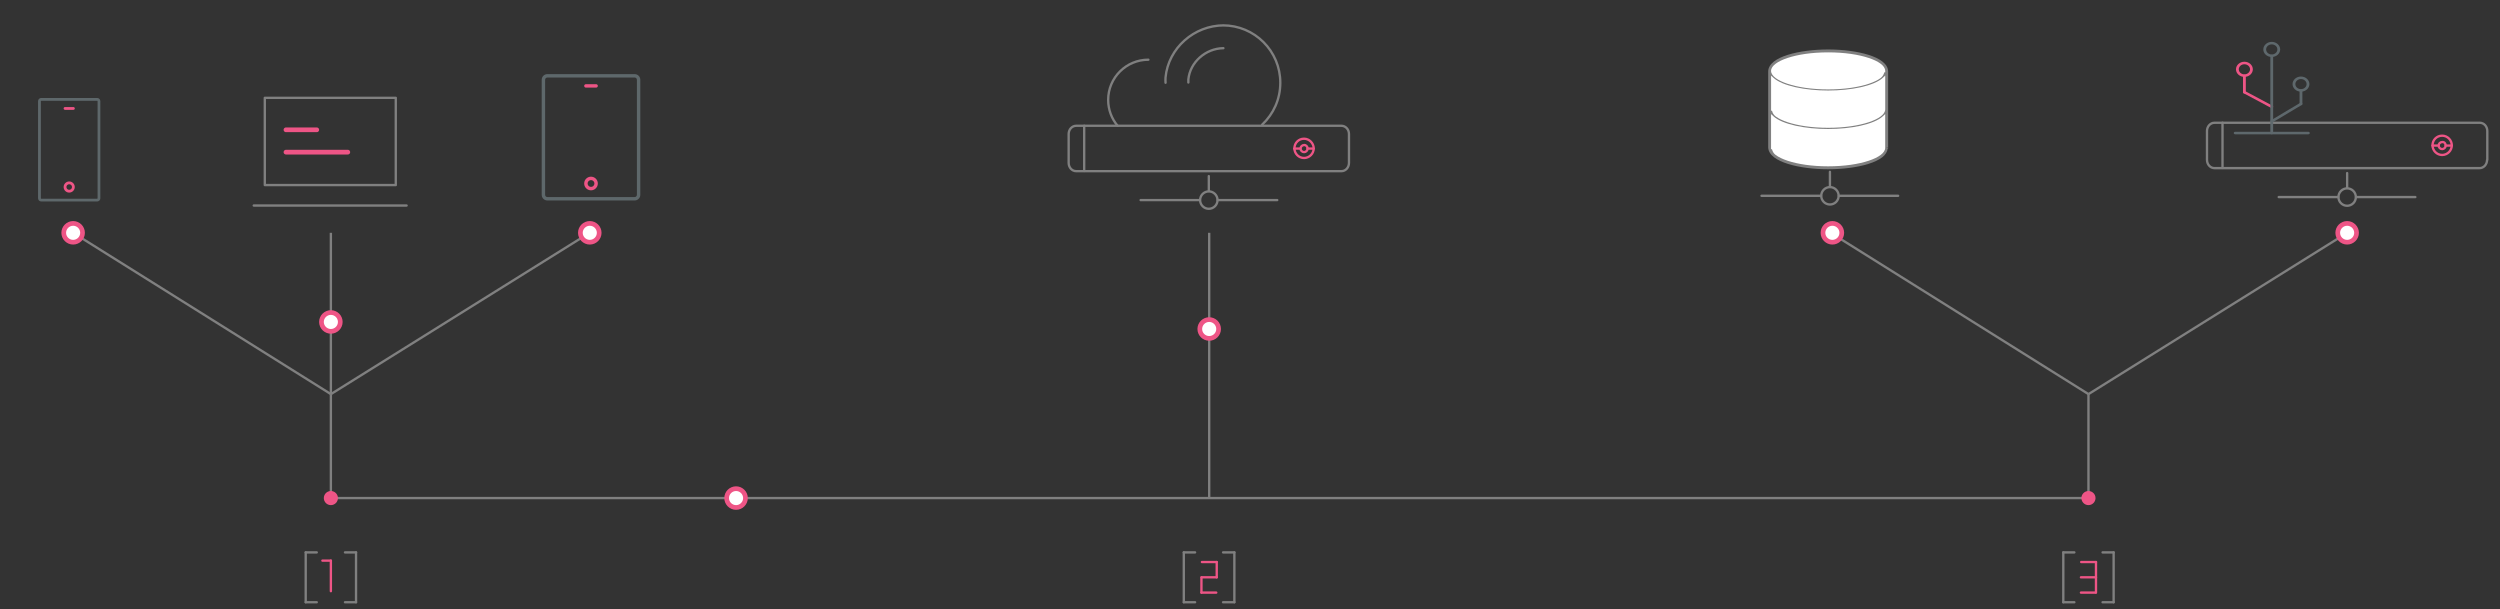 <?xml version="1.0" encoding="UTF-8" standalone="no"?>
<!-- Generator: Adobe Illustrator 22.0.0, SVG Export Plug-In . SVG Version: 6.00 Build 0)  -->

<svg
   xmlns:dc="http://purl.org/dc/elements/1.1/"
   xmlns:cc="http://creativecommons.org/ns#"
   xmlns:rdf="http://www.w3.org/1999/02/22-rdf-syntax-ns#"
   xmlns:svg="http://www.w3.org/2000/svg"
   xmlns="http://www.w3.org/2000/svg"
   xmlns:sodipodi="http://sodipodi.sourceforge.net/DTD/sodipodi-0.dtd"
   xmlns:inkscape="http://www.inkscape.org/namespaces/inkscape"
   version="1.1"
   id="Layer_1"
   x="0px"
   y="0px"
   viewBox="0 0 1063.1 259"
   style="enable-background:new 0 0 1063.1 259;"
   xml:space="preserve"
   inkscape:version="0.91 r13725"
   sodipodi:docname="balancing2.svg"><rect x="0" y="0" width="1063.1" height="259" fill="#333333" stroke="none"/><defs
   id="defs4064" /><sodipodi:namedview
   pagecolor="#ffffff"
   bordercolor="#666666"
   borderopacity="1"
   objecttolerance="10"
   gridtolerance="10"
   guidetolerance="10"
   inkscape:pageopacity="0"
   inkscape:pageshadow="2"
   inkscape:window-width="1920"
   inkscape:window-height="1017"
   id="namedview4062"
   showgrid="false"
   inkscape:zoom="3.1075186"
   inkscape:cx="818.33608"
   inkscape:cy="177.28975"
   inkscape:window-x="-8"
   inkscape:window-y="-8"
   inkscape:window-maximized="1"
   inkscape:current-layer="g4249" />
<style
   type="text/css"
   id="style3776">
	.bal0{fill:none;stroke:#808080;stroke-linecap:round;stroke-linejoin:round;stroke-miterlimit:10;}
	.bal1{fill:#FFFFFF;stroke:#ee5586;stroke-width:2;stroke-linecap:round;stroke-linejoin:round;stroke-miterlimit:10;}
	.bal2{fill:none;stroke:#808080;stroke-linecap:round;stroke-linejoin:round;stroke-miterlimit:10;}
	.bal3{fill:none;stroke:#808080;stroke-miterlimit:10;}
	.bal4{fill:none;stroke:#ee5586;stroke-width:1;stroke-linecap:round;stroke-linejoin:round;stroke-miterlimit:10;}
	.bal5{fill:#ee5586;}
</style>



<g
   id="g4112"><rect
     id="rect3778"
     height="37.1"
     width="55.7"
     class="bal0"
     y="41.6"
     x="112.6" /><line
     id="line3780"
     y2="87.4"
     x2="172.9"
     y1="87.4"
     x1="107.9"
     class="bal0" /><line
     y2="55.2"
     x2="134.7"
     y1="55.2"
     x1="121.6"
     class="bal1"
     id="svg-concept" /><line
     y2="64.7"
     x2="147.9"
     y1="64.7"
     x1="121.6"
     class="bal1"
     id="line3783" /></g>


















<line
   class="bal3"
   x1="140.7"
   y1="211.8"
   x2="887.6"
   y2="211.8"
   id="line3837" />
<line
   class="bal3"
   x1="140.7"
   y1="99"
   x2="140.7"
   y2="167.6"
   id="line3839" />
<g
   id="g3841">
	<g
   id="g3843">
		<line
   class="bal0"
   x1="130"
   y1="256.1"
   x2="130"
   y2="234.9"
   id="line3845" />
		<line
   class="bal0"
   x1="130"
   y1="234.9"
   x2="134.7"
   y2="234.9"
   id="line3847" />
		<line
   class="bal0"
   x1="130"
   y1="256.1"
   x2="134.7"
   y2="256.1"
   id="line3849" />
	</g>
	<g
   id="g3851">
		<line
   class="bal0"
   x1="146.7"
   y1="234.9"
   x2="151.4"
   y2="234.9"
   id="line3853" />
		<line
   class="bal0"
   x1="151.4"
   y1="234.9"
   x2="151.4"
   y2="256.1"
   id="line3855" />
		<line
   class="bal0"
   x1="151.4"
   y1="256.1"
   x2="146.7"
   y2="256.1"
   id="line3857" />
	</g>
</g>
<g
   id="g3859">
	<line
   id="line3861"
   class="bal4"
   x1="140.7"
   y1="251.4"
   x2="140.7"
   y2="238.4" />
	<line
   id="line3863"
   class="bal4"
   x1="140.7"
   y1="238.4"
   x2="137.1"
   y2="238.4" />
</g>
<g
   id="g3865">
	<g
   id="g3867">
		<line
   class="bal0"
   x1="877.4"
   y1="256.1"
   x2="877.4"
   y2="234.9"
   id="line3869" />
		<line
   class="bal0"
   x1="877.4"
   y1="234.9"
   x2="882.1"
   y2="234.9"
   id="line3871" />
		<line
   class="bal0"
   x1="877.4"
   y1="256.1"
   x2="882.1"
   y2="256.1"
   id="line3873" />
	</g>
	<g
   id="g3875">
		<line
   class="bal0"
   x1="894.1"
   y1="234.9"
   x2="898.8"
   y2="234.9"
   id="line3877" />
		<line
   class="bal0"
   x1="898.8"
   y1="234.9"
   x2="898.8"
   y2="256.1"
   id="line3879" />
		<line
   class="bal0"
   x1="898.8"
   y1="256.1"
   x2="894.1"
   y2="256.1"
   id="line3881" />
	</g>
</g>
<line
   id="line3883"
   class="bal4"
   x1="891.3"
   y1="252"
   x2="891.3"
   y2="239" />
<line
   id="line3885"
   class="bal4"
   x1="884.9"
   y1="245.5"
   x2="891.3"
   y2="245.5" />
<line
   id="line3887"
   class="bal4"
   x1="891.3"
   y1="239"
   x2="885"
   y2="239" />
<line
   id="line3889"
   class="bal4"
   x1="884.9"
   y1="252"
   x2="891.1"
   y2="252" />
<g
   id="g3891">
	<g
   id="g3893">
		<line
   class="bal0"
   x1="503.4"
   y1="256.1"
   x2="503.4"
   y2="234.9"
   id="line3895" />
		<line
   class="bal0"
   x1="503.4"
   y1="234.9"
   x2="508.2"
   y2="234.9"
   id="line3897" />
		<line
   class="bal0"
   x1="503.4"
   y1="256.1"
   x2="508.2"
   y2="256.1"
   id="line3899" />
	</g>
	<g
   id="g3901">
		<line
   class="bal0"
   x1="520.1"
   y1="234.9"
   x2="524.9"
   y2="234.9"
   id="line3903" />
		<line
   class="bal0"
   x1="524.9"
   y1="234.9"
   x2="524.9"
   y2="256.1"
   id="line3905" />
		<line
   class="bal0"
   x1="524.9"
   y1="256.1"
   x2="520.1"
   y2="256.1"
   id="line3907" />
	</g>
</g>
<g
   id="g3909">
	<line
   id="line3911"
   class="bal4"
   x1="517.4"
   y1="245.5"
   x2="517.4"
   y2="239" />
	<line
   id="line3913"
   class="bal4"
   x1="511"
   y1="245.5"
   x2="517.4"
   y2="245.5" />
	<line
   id="line3915"
   class="bal4"
   x1="517.4"
   y1="239"
   x2="511.1"
   y2="239" />
	<g
   id="g3917">
		<line
   id="line3919"
   class="bal4"
   x1="510.9"
   y1="245.5"
   x2="510.9"
   y2="252" />
		<line
   id="line3921"
   class="bal4"
   x1="510.9"
   y1="252"
   x2="517.2"
   y2="252" />
	</g>
</g>
<line
   class="bal3"
   x1="140.7"
   y1="167.6"
   x2="140.7"
   y2="211.8"
   id="line3923" />
<line
   class="bal3"
   x1="250.7"
   y1="99"
   x2="140.7"
   y2="167.6"
   id="line3925" />
<line
   class="bal3"
   x1="514.2"
   y1="99"
   x2="514.2"
   y2="211.8"
   id="line3927" />
<line
   class="bal3"
   x1="888.1"
   y1="167.6"
   x2="888.1"
   y2="211.8"
   id="line3929" />
<line
   class="bal3"
   x1="31.1"
   y1="99"
   x2="140.7"
   y2="167.6"
   id="line3931" />
<line
   class="bal3"
   x1="998.1"
   y1="99"
   x2="888.1"
   y2="167.6"
   id="line3933" />
<line
   class="bal3"
   x1="778.5"
   y1="99"
   x2="888.1"
   y2="167.6"
   id="line3935" />



















<g
   id="g4175"
   transform="translate(-265.163,1.287)"><g
     id="g3803">
	<circle
   id="circle3805"
   r="3.7"
   cy="83.8"
   cx="779.2"
   class="bal2"
   style="fill:none;stroke:#808080;stroke-linecap:round;stroke-linejoin:round;stroke-miterlimit:10" />
	<line
   id="line3807"
   y2="79.9"
   x2="779.2"
   y1="73.6"
   x1="779.2"
   class="bal2"
   style="fill:none;stroke:#808080;stroke-linecap:round;stroke-linejoin:round;stroke-miterlimit:10" />
	<line
   id="line3809"
   y2="83.8"
   x2="775.4"
   y1="83.8"
   x1="750.2"
   class="bal2"
   style="fill:none;stroke:#808080;stroke-linecap:round;stroke-linejoin:round;stroke-miterlimit:10" />
	<line
   id="line3811"
   y2="83.8"
   x2="808.3"
   y1="83.8"
   x1="783"
   class="bal2"
   style="fill:none;stroke:#808080;stroke-linecap:round;stroke-linejoin:round;stroke-miterlimit:10" />
</g><g
     id="g4099"><path
       class="bal0"
       d="M 744,51"
       id="path3813"
       inkscape:connector-curvature="0"
       style="fill:none;stroke:#808080;stroke-linecap:round;stroke-linejoin:round;stroke-miterlimit:10" /><path
       class="bal0"
       d="m 760.8,33.9 c 0,-0.8 -0.1,-1.5 0,-2.3 C 762,19.2 772.9,9.5 785.6,9.5 l -0.4,0 c 13.5,0 24.4,10.9 24.4,24.4 0,7 -2.9,13.3 -7.7,17.8"
       id="path3815"
       inkscape:connector-curvature="0"
       style="fill:none;stroke:#808080;stroke-linecap:round;stroke-linejoin:round;stroke-miterlimit:10" /><path
       class="bal0"
       d="m 785.4,19.2 c -7.6,0.1 -14.2,6 -14.9,13.3 l 0,0.2 c 0,0.4 0,0.8 0,1.1"
       id="path3817"
       inkscape:connector-curvature="0"
       style="fill:none;stroke:#808080;stroke-linecap:round;stroke-linejoin:round;stroke-miterlimit:10" /><path
       class="bal0"
       d="m 753.5,24.1 c -9.4,0 -17.1,7.6 -17.1,17.1 0,4.2 1.5,8 4,11"
       id="path3819"
       inkscape:connector-curvature="0"
       style="fill:none;stroke:#808080;stroke-linecap:round;stroke-linejoin:round;stroke-miterlimit:10" /><g
       id="g3985">
	<path
   class="bal0"
   d="m 838.8,68 c 0,1.9 -1.4,3.5 -3.2,3.5 l -112.8,0 c -1.8,0 -3.2,-1.6 -3.2,-3.5 l 0,-12.3 c 0,-1.9 1.4,-3.5 3.2,-3.5 l 112.8,0 c 1.8,0 3.2,1.6 3.2,3.5 l 0,12.3 z"
   id="path3987"
   inkscape:connector-curvature="0"
   style="fill:none;stroke:#808080;stroke-linecap:round;stroke-linejoin:round;stroke-miterlimit:10" />
	<line
   class="bal0"
   x1="726.2"
   y1="52.2"
   x2="726.2"
   y2="71.4"
   id="line3989"
   style="fill:none;stroke:#808080;stroke-linecap:round;stroke-linejoin:round;stroke-miterlimit:10" />
	<path
   id="path3991"
   class="bal4"
   d="m 823.8,61.8 c 0,2.3 -1.9,4.1 -4.1,4.1 -2.3,0 -4.1,-1.9 -4.1,-4.1 0,-2.3 1.8,-4.1 4.1,-4.1 2.2,0 4.1,1.9 4.1,4.1 z"
   inkscape:connector-curvature="0"
   style="fill:none;stroke:#ee5586;stroke-width:1;stroke-linecap:round;stroke-linejoin:round;stroke-miterlimit:10" />
	<path
   id="path3993"
   class="bal4"
   d="m 821.2,61.9 c 0,0.8 -0.7,1.5 -1.5,1.5 -0.8,0 -1.5,-0.7 -1.5,-1.5 0,-0.8 0.7,-1.5 1.5,-1.5 0.8,-0.1 1.5,0.6 1.5,1.5 z"
   inkscape:connector-curvature="0"
   style="fill:none;stroke:#ee5586;stroke-width:1;stroke-linecap:round;stroke-linejoin:round;stroke-miterlimit:10" />
	<line
   id="line3995"
   class="bal4"
   x1="823.8"
   y1="61.9"
   x2="821.2"
   y2="61.9"
   style="fill:none;stroke:#ee5586;stroke-width:1;stroke-linecap:round;stroke-linejoin:round;stroke-miterlimit:10" />
	<line
   id="line3997"
   class="bal4"
   x1="818.1"
   y1="61.9"
   x2="815.5"
   y2="61.9"
   style="fill:none;stroke:#ee5586;stroke-width:1;stroke-linecap:round;stroke-linejoin:round;stroke-miterlimit:10" />
</g></g></g>



<g
   id="g3999">
	<circle
   class="bal2"
   cx="998.1"
   cy="83.8"
   r="3.7"
   id="circle4001" />
	<line
   class="bal2"
   x1="998.1"
   y1="73.6"
   x2="998.1"
   y2="79.9"
   id="line4003" />
	<line
   class="bal2"
   x1="969"
   y1="83.8"
   x2="994.3"
   y2="83.8"
   id="line4005" />
	<line
   class="bal2"
   x1="1001.9"
   y1="83.8"
   x2="1027.1"
   y2="83.8"
   id="line4007" />
</g>




<g
   id="g4017">
	<path
   class="bal0"
   d="M1057.6,68c0,1.9-1.4,3.5-3.2,3.5H941.7c-1.8,0-3.2-1.6-3.2-3.5V55.7c0-1.9,1.4-3.5,3.2-3.5h112.8   c1.8,0,3.2,1.6,3.2,3.5V68z"
   id="path4019" />
	<line
   class="bal0"
   x1="945.1"
   y1="52.2"
   x2="945.1"
   y2="71.4"
   id="line4021" />
	<path
   id="path4023"
   class="bal4"
   d="M1042.6,61.8c0,2.3-1.9,4.1-4.1,4.1c-2.3,0-4.1-1.9-4.1-4.1c0-2.3,1.8-4.1,4.1-4.1   C1040.8,57.7,1042.6,59.6,1042.6,61.8z" />
	<path
   id="path4025"
   class="bal4"
   d="M1040,61.9c0,0.8-0.7,1.5-1.5,1.5c-0.8,0-1.5-0.7-1.5-1.5c0-0.8,0.7-1.5,1.5-1.5   C1039.4,60.3,1040,61,1040,61.9z" />
	<line
   id="line4027"
   class="bal4"
   x1="1042.6"
   y1="61.9"
   x2="1040"
   y2="61.9" />
	<line
   id="line4029"
   class="bal4"
   x1="1037"
   y1="61.9"
   x2="1034.4"
   y2="61.9" />
</g>
<circle
   id="svg-ico"
   class="bal5"
   cx="140.7"
   cy="211.8"
   r="3" />
<circle
   id="circle4032"
   class="bal5"
   cx="888.1"
   cy="211.8"
   r="3" />

<g
   id="g4034">
<path
   id="path4036"
   class="bal1"
   d="M35.1,99c0,2.2-1.8,4-4,4c-2.2,0-4-1.8-4-4c0-2.2,1.8-4,4-4C33.3,95,35.1,96.8,35.1,99z" />
	<animateMotion
   path="M0 0 105 66 0 0"
   begin="0s"
   dur="4s"
   repeatCount="indefinite" />
</g>

<g
   id="g4038">
<path
   id="path4040"
   class="bal1"
   d="M144.7,136.9c0,2.2-1.8,4-4,4c-2.2,0-4-1.8-4-4s1.8-4,4-4C142.9,132.9,144.7,134.7,144.7,136.9z" />
	<animateMotion
   path="M0, 67 0 -35 0 67"
   begin="0s"
   dur="3s"
   repeatCount="indefinite" />
</g>

<g
   id="g4042">
<path
   id="path4044"
   class="bal1"
   d="M254.8,99c0,2.2-1.8,4-4,4c-2.2,0-4-1.8-4-4c0-2.2,1.8-4,4-4C253,95,254.8,96.8,254.8,99z" />
	<animateMotion
   path="M0 0 -105 66 0 0"
   begin="0s"
   dur="3s"
   repeatCount="indefinite" />
</g>

<g
   id="g4046">
<path
   id="path4048"
   class="bal1"
   d="M317,211.8c0,2.2-1.8,4-4,4c-2.2,0-4-1.8-4-4c0-2.2,1.8-4,4-4C315.2,207.8,317,209.6,317,211.8z" />
	<animateMotion
   path="M570, 0 -165 0 570 0"
   begin="0s"
   dur="12s"
   repeatCount="indefinite" />
</g>

<g
   id="g4050">
<path
   id="path4052"
   class="bal1"
   d="M518.2,139.9c0,2.2-1.8,4-4,4c-2.2,0-4-1.8-4-4c0-2.2,1.8-4,4-4C516.4,135.9,518.2,137.7,518.2,139.9z" />
	<animateMotion
   path="M0, 67 0 -35 0 67"
   begin="0s"
   dur="4s"
   repeatCount="indefinite" />
</g>

<g
   id="g4054">
<path
   id="path4056"
   class="bal1"
   d="M783.2,99c0,2.2-1.8,4-4,4c-2.2,0-4-1.8-4-4s1.8-4,4-4C781.4,95,783.2,96.8,783.2,99z" />
	<animateMotion
   path="M0 0 105 66 0 0"
   begin="0s"
   dur="3s"
   repeatCount="indefinite" />
</g>

<g
   id="g4058">
<path
   id="path4060"
   class="bal1"
   d="M1002.1,99c0,2.2-1.8,4-4,4c-2.2,0-4-1.8-4-4s1.8-4,4-4C1000.3,95,1002.1,96.8,1002.1,99z" />
	<animateMotion
   path="M0 0 -105 66 0 0"
   begin="0s"
   dur="4s"
   repeatCount="indefinite" />
</g>
<g
   id="g4221"
   transform="matrix(1.386,0,0,1.244,944.415,17.622)"><path
     d="m 15.6,22.769 c -0.075,0 -0.15,-0.019 -0.219,-0.063 L 7,17.725 C 6.794,17.606 6.725,17.338 6.85,17.131 6.969,16.925 7.238,16.856 7.444,16.981 l 8.381,4.981 c 0.206,0.119 0.275,0.387 0.15,0.594 -0.088,0.137 -0.231,0.212 -0.375,0.212 z"
     id="svg-ico-4"
     inkscape:connector-curvature="0"
     style="fill:#ee5586" /><path
     id="path4199"
     d="m 15.6,5.319 c -1.425,0 -2.588,-1.162 -2.588,-2.587 0,-1.425 1.162,-2.587 2.588,-2.587 1.425,0 2.588,1.163 2.588,2.587 0,1.424 -1.163,2.587 -2.588,2.587 z m 0,-4.313 c -0.95,0 -1.725,0.775 -1.725,1.725 0,0.95 0.775,1.725 1.725,1.725 0.95,0 1.725,-0.775 1.725,-1.725 0,-0.956 -0.775,-1.725 -1.725,-1.725 z"
     inkscape:connector-curvature="0"
     style="fill:#5e686c" /><path
     id="path4201"
     d="m 24.569,17.169 c -1.425,0 -2.587,-1.163 -2.587,-2.588 0,-1.425 1.163,-2.588 2.587,-2.588 1.425,0 2.587,1.162 2.587,2.588 0,1.431 -1.163,2.588 -2.587,2.588 z m 0,-4.313 c -0.95,0 -1.725,0.775 -1.725,1.725 0,0.95 0.775,1.725 1.725,1.725 0.95,0 1.725,-0.775 1.725,-1.725 0,-0.95 -0.775,-1.725 -1.725,-1.725 z"
     inkscape:connector-curvature="0"
     style="fill:#5e686c" /><path
     d="m 7.213,12.119 c -1.425,0 -2.588,-1.162 -2.588,-2.588 0,-1.426 1.162,-2.594 2.588,-2.594 1.426,0 2.588,1.162 2.588,2.588 0,1.426 -1.156,2.594 -2.588,2.594 z m 0,-4.319 c -0.95,0 -1.725,0.775 -1.725,1.725 0,0.95 0.775,1.725 1.725,1.725 0.95,0 1.725,-0.775 1.725,-1.725 C 8.944,8.575 8.169,7.8 7.213,7.8 Z"
     id="path4203"
     inkscape:connector-curvature="0"
     style="fill:#ee5586" /><path
     id="path4205"
     d="m 15.6,31.744 c -0.238,0 -0.431,-0.194 -0.431,-0.431 l 0,-26.319 c 0,-0.237 0.194,-0.431 0.431,-0.431 0.237,0 0.431,0.194 0.431,0.431 l 0,26.319 c 0,0.238 -0.194,0.431 -0.431,0.431 z"
     inkscape:connector-curvature="0"
     style="fill:#5e686c" /><path
     id="path4207"
     d="m 26.831,31.744 -22.462,0 c -0.237,0 -0.431,-0.194 -0.431,-0.431 0,-0.237 0.194,-0.431 0.431,-0.431 l 22.469,0 c 0.238,0 0.431,0.194 0.431,0.431 -0.006,0.238 -0.2,0.431 -0.438,0.431 z"
     inkscape:connector-curvature="0"
     style="fill:#5e686c" /><path
     id="path4209"
     d="m 15.6,27.75 c -0.137,0 -0.275,-0.069 -0.363,-0.194 -0.131,-0.2 -0.075,-0.469 0.119,-0.6 l 8.969,-5.962 c 0.2,-0.131 0.469,-0.075 0.6,0.119 0.131,0.2 0.075,0.469 -0.119,0.6 l -8.969,5.962 c -0.075,0.05 -0.156,0.075 -0.238,0.075 z"
     inkscape:connector-curvature="0"
     style="fill:#5e686c" /><path
     id="path4211"
     d="m 24.569,21.788 c -0.238,0 -0.431,-0.194 -0.431,-0.431 l 0,-4.512 c 0,-0.238 0.194,-0.431 0.431,-0.431 0.237,0 0.431,0.194 0.431,0.431 l 0,4.512 c 0,0.238 -0.194,0.431 -0.431,0.431 z"
     inkscape:connector-curvature="0"
     style="fill:#5e686c" /><path
     d="m 7.213,17.788 c -0.237,0 -0.431,-0.194 -0.431,-0.431 l 0,-5.563 c 0,-0.238 0.194,-0.431 0.431,-0.431 0.237,0 0.431,0.194 0.431,0.431 l 0,5.563 c 0.006,0.238 -0.188,0.431 -0.431,0.431 z"
     id="path4213"
     inkscape:connector-curvature="0"
     style="fill:#ee5586" /></g><g
   id="g4249"
   transform="matrix(2.032,0,0,2.032,744.952,20.708)"><path
     d="m 22.525,13.613 c 0.788,0 1.425,-0.637 1.425,-1.425 0,-0.788 -0.637,-1.425 -1.425,-1.425 -0.788,0 -1.425,0.637 -1.425,1.425 0,0.781 0.637,1.425 1.425,1.425 z m 0,-2.025 c 0.331,0 0.594,0.269 0.594,0.594 0,0.331 -0.269,0.594 -0.594,0.594 -0.325,0 -0.594,-0.269 -0.594,-0.594 0,-0.325 0.262,-0.594 0.594,-0.594 z"
     id="svg-ico-1"
     inkscape:connector-curvature="0"
     style="fill:#ee5586" /><path
     d="m 22.525,18.869 c -0.788,0 -1.425,0.637 -1.425,1.425 0,0.788 0.637,1.425 1.425,1.425 0.788,0 1.425,-0.637 1.425,-1.425 0,-0.788 -0.637,-1.425 -1.425,-1.425 z m 0,2.018 c -0.325,0 -0.594,-0.269 -0.594,-0.594 0,-0.325 0.269,-0.594 0.594,-0.594 0.331,0 0.594,0.269 0.594,0.594 0,0.325 -0.269,0.594 -0.594,0.594 z"
     id="path4237"
     inkscape:connector-curvature="0"
     style="fill:#ee5586" /><path
     style="color:#000000;font-style:normal;font-variant:normal;font-weight:normal;font-stretch:normal;font-size:medium;line-height:normal;font-family:sans-serif;text-indent:0;text-align:start;text-decoration:none;text-decoration-line:none;text-decoration-style:solid;text-decoration-color:#000000;letter-spacing:normal;word-spacing:normal;text-transform:none;direction:ltr;block-progression:tb;writing-mode:lr-tb;baseline-shift:baseline;text-anchor:start;white-space:normal;clip-rule:nonzero;display:inline;overflow:visible;visibility:visible;opacity:1;isolation:auto;mix-blend-mode:normal;color-interpolation:sRGB;color-interpolation-filters:linearRGB;solid-color:#000000;solid-opacity:1;fill:#808080;fill-opacity:1;fill-rule:nonzero;stroke:none;stroke-width:0.591;stroke-linecap:butt;stroke-linejoin:miter;stroke-miterlimit:4;stroke-dasharray:none;stroke-dashoffset:0;stroke-opacity:1;color-rendering:auto;image-rendering:auto;shape-rendering:auto;text-rendering:auto;enable-background:accumulate"
     d="m 15.975,0.161 c -2.997,0 -6.081,0.379 -8.445,1.123 C 6.348,1.656 5.345,2.117 4.617,2.688 3.888,3.26 3.425,3.967 3.423,4.778 l 0,0.008 0,15.829 0,0.042 0,0.004 c 0.021,0.804 0.495,1.5 1.228,2.065 0.733,0.565 1.738,1.021 2.917,1.389 2.358,0.737 5.423,1.115 8.401,1.115 2.984,0 6.055,-0.376 8.414,-1.115 1.18,-0.369 2.183,-0.828 2.915,-1.395 0.653,-0.506 1.046,-1.133 1.146,-1.833 l 0.079,0 0,-0.29 -0.077,0.077 -0.48,-0.073 c 0.046,-1.22e-4 0.556,-9.82e-4 0.556,-0.004 l 0,-7.62 0,-0.284 0,-0.006 0,-7.902 c 0,-0.812 -0.464,-1.52 -1.192,-2.092 C 26.602,2.122 25.6,1.66 24.418,1.288 22.053,0.542 18.968,0.161 15.975,0.161 Z"
     id="path8284"
     inkscape:connector-curvature="0" /><path
     style="color:#000000;font-style:normal;font-variant:normal;font-weight:normal;font-stretch:normal;font-size:medium;line-height:normal;font-family:sans-serif;text-indent:0;text-align:start;text-decoration:none;text-decoration-line:none;text-decoration-style:solid;text-decoration-color:#000000;letter-spacing:normal;word-spacing:normal;text-transform:none;direction:ltr;block-progression:tb;writing-mode:lr-tb;baseline-shift:baseline;text-anchor:start;white-space:normal;clip-rule:nonzero;display:inline;overflow:visible;visibility:visible;opacity:1;isolation:auto;mix-blend-mode:normal;color-interpolation:sRGB;color-interpolation-filters:linearRGB;solid-color:#000000;solid-opacity:1;fill:#808080;fill-opacity:1;fill-rule:nonzero;stroke:none;stroke-width:0.591;stroke-linecap:butt;stroke-linejoin:miter;stroke-miterlimit:4;stroke-dasharray:none;stroke-dashoffset:0;stroke-opacity:1;color-rendering:auto;image-rendering:auto;shape-rendering:auto;text-rendering:auto;enable-background:accumulate"
     d="M 7.557,1.643 C 6.397,2.008 5.431,2.462 4.777,2.975 4.123,3.488 3.79,4.034 3.789,4.639 l 0,0.006 0,16.111 0,0.031 c 0.016,0.598 0.361,1.14 1.021,1.648 0.66,0.509 1.626,0.959 2.783,1.32 2.315,0.724 5.394,1.105 8.375,1.105 2.987,0 6.073,-0.383 8.389,-1.107 1.158,-0.362 2.121,-0.812 2.779,-1.322 0.658,-0.51 1,-1.055 1.012,-1.656 l 0,-0.064 0.006,-0.02 0,-0.248 0,-7.461 0,-0.289 0,-0.006 0,-8.043 c 0,-0.605 -0.333,-1.153 -0.986,-1.666 C 26.514,2.465 25.551,2.012 24.391,1.646 22.07,0.915 18.971,0.527 15.975,0.527 c -3,0 -6.098,0.385 -8.418,1.115 z"
     id="path8282"
     inkscape:connector-curvature="0"
     sodipodi:nodetypes="ssccccscssscccccccsssss" /><path
     style="color:#000000;font-style:normal;font-variant:normal;font-weight:normal;font-stretch:normal;font-size:medium;line-height:normal;font-family:sans-serif;text-indent:0;text-align:start;text-decoration:none;text-decoration-line:none;text-decoration-style:solid;text-decoration-color:#000000;letter-spacing:normal;word-spacing:normal;text-transform:none;direction:ltr;block-progression:tb;writing-mode:lr-tb;baseline-shift:baseline;text-anchor:start;white-space:normal;clip-rule:nonzero;display:inline;overflow:visible;visibility:visible;opacity:1;isolation:auto;mix-blend-mode:normal;color-interpolation:sRGB;color-interpolation-filters:linearRGB;solid-color:#000000;solid-opacity:1;fill:#ffffff;fill-opacity:1;fill-rule:nonzero;stroke:none;stroke-width:0.591;stroke-linecap:butt;stroke-linejoin:miter;stroke-miterlimit:4;stroke-dasharray:none;stroke-dashoffset:0;stroke-opacity:1;color-rendering:auto;image-rendering:auto;shape-rendering:auto;text-rendering:auto;enable-background:accumulate"
     d="m 15.969,0.768 c 3.459,0 6.394,0.473 8.488,1.17 1.047,0.349 1.884,0.751 2.479,1.195 0.594,0.444 0.973,0.949 0.973,1.512 l 0,0.295 -0.189,0 c -0.114,0.434 -0.305,0.858 -0.783,1.215 -0.595,0.444 -1.433,0.847 -2.48,1.195 -2.095,0.697 -5.031,1.17 -8.486,1.17 -3.459,0 -6.397,-0.473 -8.492,-1.17 C 6.429,7.001 5.593,6.598 4.998,6.154 4.403,5.71 4.023,5.207 4.023,4.645 l 0,-0.002 C 4.025,4.08 4.405,3.577 5,3.133 5.595,2.689 6.431,2.286 7.479,1.938 9.573,1.24 12.51,0.768 15.969,0.768 Z"
     id="path8280"
     inkscape:connector-curvature="0"
     sodipodi:nodetypes="ssssccsssssscssss" /><path
     style="color:#000000;font-style:normal;font-variant:normal;font-weight:normal;font-stretch:normal;font-size:medium;line-height:normal;font-family:sans-serif;text-indent:0;text-align:start;text-decoration:none;text-decoration-line:none;text-decoration-style:solid;text-decoration-color:#000000;letter-spacing:normal;word-spacing:normal;text-transform:none;direction:ltr;block-progression:tb;writing-mode:lr-tb;baseline-shift:baseline;text-anchor:start;white-space:normal;clip-rule:nonzero;display:inline;overflow:visible;visibility:visible;opacity:1;isolation:auto;mix-blend-mode:normal;color-interpolation:sRGB;color-interpolation-filters:linearRGB;solid-color:#000000;solid-opacity:1;fill:#ffffff;fill-opacity:1;fill-rule:nonzero;stroke:none;stroke-width:0.591;stroke-linecap:butt;stroke-linejoin:miter;stroke-miterlimit:4;stroke-dasharray:none;stroke-dashoffset:0;stroke-opacity:1;color-rendering:auto;image-rendering:auto;shape-rendering:auto;text-rendering:auto;enable-background:accumulate"
     d="M 4.029,5.627 4.525,6.09 C 5.414,6.918 7.104,7.607 9.156,8.062 c 2.052,0.456 4.466,0.691 6.818,0.691 2.352,0 4.766,-0.236 6.816,-0.691 2.051,-0.456 3.738,-1.144 4.627,-1.973 l 0.496,-0.463 0,7.061 c -0.002,0.562 -0.382,1.066 -0.977,1.51 -0.595,0.443 -1.432,0.846 -2.479,1.193 -2.094,0.696 -5.029,1.166 -8.484,1.166 -3.459,0 -6.397,-0.473 -8.492,-1.17 C 6.435,15.038 5.599,14.635 5.004,14.191 4.525,13.834 4.333,13.411 4.219,12.977 l -0.189,0 0,-0.295 0,-6.375 0,-0.68 z"
     id="path8276"
     inkscape:connector-curvature="0"
     sodipodi:nodetypes="ccssscccssssscccccc" /><path
     style="color:#000000;font-style:normal;font-variant:normal;font-weight:normal;font-stretch:normal;font-size:medium;line-height:normal;font-family:sans-serif;text-indent:0;text-align:start;text-decoration:none;text-decoration-line:none;text-decoration-style:solid;text-decoration-color:#000000;letter-spacing:normal;word-spacing:normal;text-transform:none;direction:ltr;block-progression:tb;writing-mode:lr-tb;baseline-shift:baseline;text-anchor:start;white-space:normal;clip-rule:nonzero;display:inline;overflow:visible;visibility:visible;opacity:1;isolation:auto;mix-blend-mode:normal;color-interpolation:sRGB;color-interpolation-filters:linearRGB;solid-color:#000000;solid-opacity:1;fill:#ffffff;fill-opacity:1;fill-rule:nonzero;stroke:none;stroke-width:0.591;stroke-linecap:butt;stroke-linejoin:miter;stroke-miterlimit:4;stroke-dasharray:none;stroke-dashoffset:0;stroke-opacity:1;color-rendering:auto;image-rendering:auto;shape-rendering:auto;text-rendering:auto;enable-background:accumulate"
     d="m 4.023,13.678 0.496,0.463 c 0.889,0.828 2.579,1.517 4.631,1.973 2.052,0.456 4.466,0.691 6.818,0.691 2.352,0 4.764,-0.236 6.814,-0.691 2.051,-0.456 3.74,-1.144 4.629,-1.973 l 0.496,-0.463 0,7.061 c 0,0.563 -0.378,1.069 -0.973,1.514 -0.594,0.444 -1.432,0.845 -2.479,1.193 -2.094,0.696 -5.03,1.17 -8.488,1.17 -3.459,0 -6.397,-0.475 -8.492,-1.172 C 6.429,23.095 5.593,22.692 4.998,22.248 4.519,21.891 4.327,21.468 4.213,21.033 l -0.189,0 0,-0.295 0,-7.061 z"
     id="path8272"
     inkscape:connector-curvature="0"
     sodipodi:nodetypes="ccsssccssssssccccc" /><path
     style="color:#000000;font-style:normal;font-variant:normal;font-weight:normal;font-stretch:normal;font-size:medium;line-height:normal;font-family:sans-serif;text-indent:0;text-align:start;text-decoration:none;text-decoration-line:none;text-decoration-style:solid;text-decoration-color:#000000;letter-spacing:normal;word-spacing:normal;text-transform:none;direction:ltr;block-progression:tb;writing-mode:lr-tb;baseline-shift:baseline;text-anchor:start;white-space:normal;clip-rule:nonzero;display:inline;overflow:visible;visibility:visible;opacity:1;isolation:auto;mix-blend-mode:normal;color-interpolation:sRGB;color-interpolation-filters:linearRGB;solid-color:#000000;solid-opacity:1;fill:#000000;fill-opacity:0.095;fill-rule:nonzero;stroke:none;stroke-width:0.591;stroke-linecap:butt;stroke-linejoin:miter;stroke-miterlimit:4;stroke-dasharray:none;stroke-dashoffset:0;stroke-opacity:1;color-rendering:auto;image-rendering:auto;shape-rendering:auto;text-rendering:auto;enable-background:accumulate"
     d="m 28.74,20.787 0,0.016 -0.008,0.023 -0.004,0 c 5.41e-4,-0.014 0.011,-0.025 0.012,-0.039 z"
     id="path4239" /></g><g
   id="g5134"
   transform="matrix(1.385,0,0,1.385,7.267,41.58)"><path
     id="path5123"
     d="m 24.581,31.837 -17.163,0 c -0.537,0 -0.981,-0.438 -0.981,-0.981 l 0,-29.813 c 0,-0.544 0.438,-0.981 0.981,-0.981 l 17.169,0 c 0.538,0 0.975,0.438 0.975,0.981 l 0,29.819 c 0,0.538 -0.438,0.975 -0.981,0.975 z M 7.419,0.919 c -0.069,0 -0.125,0.056 -0.125,0.125 l 0,29.819 c 0,0.069 0.056,0.125 0.125,0.125 l 17.169,0 c 0.069,0 0.125,-0.056 0.125,-0.125 l 0,-29.819 c 0,-0.069 -0.056,-0.125 -0.125,-0.125 l -17.169,0 z"
     inkscape:connector-curvature="0"
     style="fill:#5e686b" /><path
     d="m 17.288,3.706 -2.569,0 c -0.238,0 -0.431,-0.194 -0.431,-0.431 0,-0.237 0.194,-0.431 0.431,-0.431 l 2.569,0 c 0.238,0 0.431,0.194 0.431,0.431 0,0.237 -0.194,0.431 -0.431,0.431 z"
     id="svg-ico-8"
     inkscape:connector-curvature="0"
     style="fill:#ee5586" /><path
     d="m 16,29.113 c -0.944,0 -1.713,-0.769 -1.713,-1.712 0,-0.943 0.769,-1.712 1.713,-1.712 0.944,0 1.712,0.769 1.712,1.712 0,0.943 -0.769,1.712 -1.713,1.712 z m 0,-2.569 c -0.475,0 -0.856,0.381 -0.856,0.856 0,0.475 0.381,0.856 0.856,0.856 0.475,0 0.856,-0.387 0.856,-0.856 0,-0.475 -0.381,-0.856 -0.856,-0.856 z"
     id="path5126"
     inkscape:connector-curvature="0"
     style="fill:#ee5586" /></g><g
   id="g5154"
   transform="matrix(1.707,0,0,1.707,223.57,30.896)"><path
     id="path5143"
     d="m 27.125,31.844 -21.738,0 c -0.781,0 -1.413,-0.637 -1.413,-1.413 l 0,-28.656 c 0,-0.781 0.631,-1.413 1.413,-1.413 l 21.738,0 c 0.781,0 1.413,0.631 1.413,1.413 l 0,28.656 c 0,0.775 -0.631,1.413 -1.413,1.413 z M 5.388,1.212 c -0.313,0 -0.563,0.25 -0.563,0.563 l 0,28.656 c 0,0.313 0.25,0.563 0.563,0.563 l 21.738,0 c 0.313,0 0.563,-0.25 0.563,-0.563 l 0,-28.656 c 0,-0.313 -0.25,-0.563 -0.563,-0.563 l -21.738,0 z"
     inkscape:connector-curvature="0"
     style="fill:#5e686b" /><path
     d="m 16.256,29.313 c -0.938,0 -1.7,-0.762 -1.7,-1.7 0,-0.938 0.762,-1.7 1.7,-1.7 0.938,0 1.7,0.762 1.7,1.7 0,0.938 -0.762,1.7 -1.7,1.7 z m 0,-2.551 c -0.469,0 -0.85,0.381 -0.85,0.85 0,0.469 0.381,0.85 0.85,0.85 0.469,0 0.85,-0.381 0.85,-0.85 0,-0.469 -0.381,-0.85 -0.85,-0.85 z"
     id="svg-ico-5"
     inkscape:connector-curvature="0"
     style="fill:#ee5586" /><path
     d="m 17.531,3.725 -2.55,0 c -0.238,0 -0.425,-0.188 -0.425,-0.425 0,-0.237 0.188,-0.425 0.425,-0.425 l 2.55,0 c 0.238,0 0.425,0.188 0.425,0.425 0,0.231 -0.188,0.425 -0.425,0.425 z"
     id="path5146"
     inkscape:connector-curvature="0"
     style="fill:#ee5586" /></g><g
   transform="translate(-219.937,-0.537)"
   id="g3999-2"><circle
     class="bal2"
     cx="998.1"
     cy="83.8"
     r="3.7"
     id="circle4001-6"
     style="fill:none;stroke:#808080;stroke-linecap:round;stroke-linejoin:round;stroke-miterlimit:10" /><line
     class="bal2"
     x1="998.1"
     y1="73.6"
     x2="998.1"
     y2="79.9"
     id="line4003-9"
     style="fill:none;stroke:#808080;stroke-linecap:round;stroke-linejoin:round;stroke-miterlimit:10" /><line
     class="bal2"
     x1="969"
     y1="83.8"
     x2="994.3"
     y2="83.8"
     id="line4005-7"
     style="fill:none;stroke:#808080;stroke-linecap:round;stroke-linejoin:round;stroke-miterlimit:10" /><line
     class="bal2"
     x1="1001.9"
     y1="83.8"
     x2="1027.1"
     y2="83.8"
     id="line4007-7"
     style="fill:none;stroke:#808080;stroke-linecap:round;stroke-linejoin:round;stroke-miterlimit:10" /></g><style
   id="style5189"
   type="text/css">
	.git0{fill:#FFFFFF;stroke:#808080;stroke-linecap:round;stroke-linejoin:round;stroke-miterlimit:10;}
	.git1{fill:#FFFFFF;stroke:#808080;stroke-width:2;stroke-linecap:round;stroke-linejoin:round;stroke-miterlimit:10;}
	.git2{fill:none;stroke:#ee5586;stroke-linecap:round;stroke-linejoin:round;stroke-miterlimit:10;}
	.git3{fill:none;stroke:#808080;stroke-linecap:round;stroke-linejoin:round;stroke-miterlimit:10;}
	.git4{fill:#FFFFFF;stroke:#ee5586;stroke-width:3;stroke-linecap:round;stroke-linejoin:round;stroke-miterlimit:10;}
	.git5{fill:#ee5586;}
	.git6{fill:#FFFFFF;stroke:#ee5586;stroke-width:2;stroke-linecap:round;stroke-linejoin:round;stroke-miterlimit:10;}
</style><style
   id="style5457"
   type="text/css">
	.iptvdevices0{fill:none;stroke:#FFFFFF;stroke-width:2;stroke-linecap:round;stroke-linejoin:round;stroke-miterlimit:10;}
	.iptvdevices1{fill:none;stroke:#FFFFFF;stroke-linecap:round;stroke-linejoin:round;stroke-miterlimit:10;}
	.iptvdevices2{fill:none;stroke:#EE5586;stroke-width:4;stroke-linecap:round;stroke-linejoin:round;stroke-miterlimit:10;}
	.iptvdevices3{fill:none;stroke:#808080;stroke-width:2;stroke-linecap:round;stroke-linejoin:round;stroke-miterlimit:10;}
	.iptvdevices4{fill:none;stroke:#808080;stroke-width:4;stroke-linecap:round;stroke-linejoin:round;stroke-miterlimit:10;}
	.iptvdevices5{fill:none;stroke:#EE5586;stroke-width:3;stroke-linecap:round;stroke-linejoin:round;stroke-miterlimit:10;}
</style></svg>